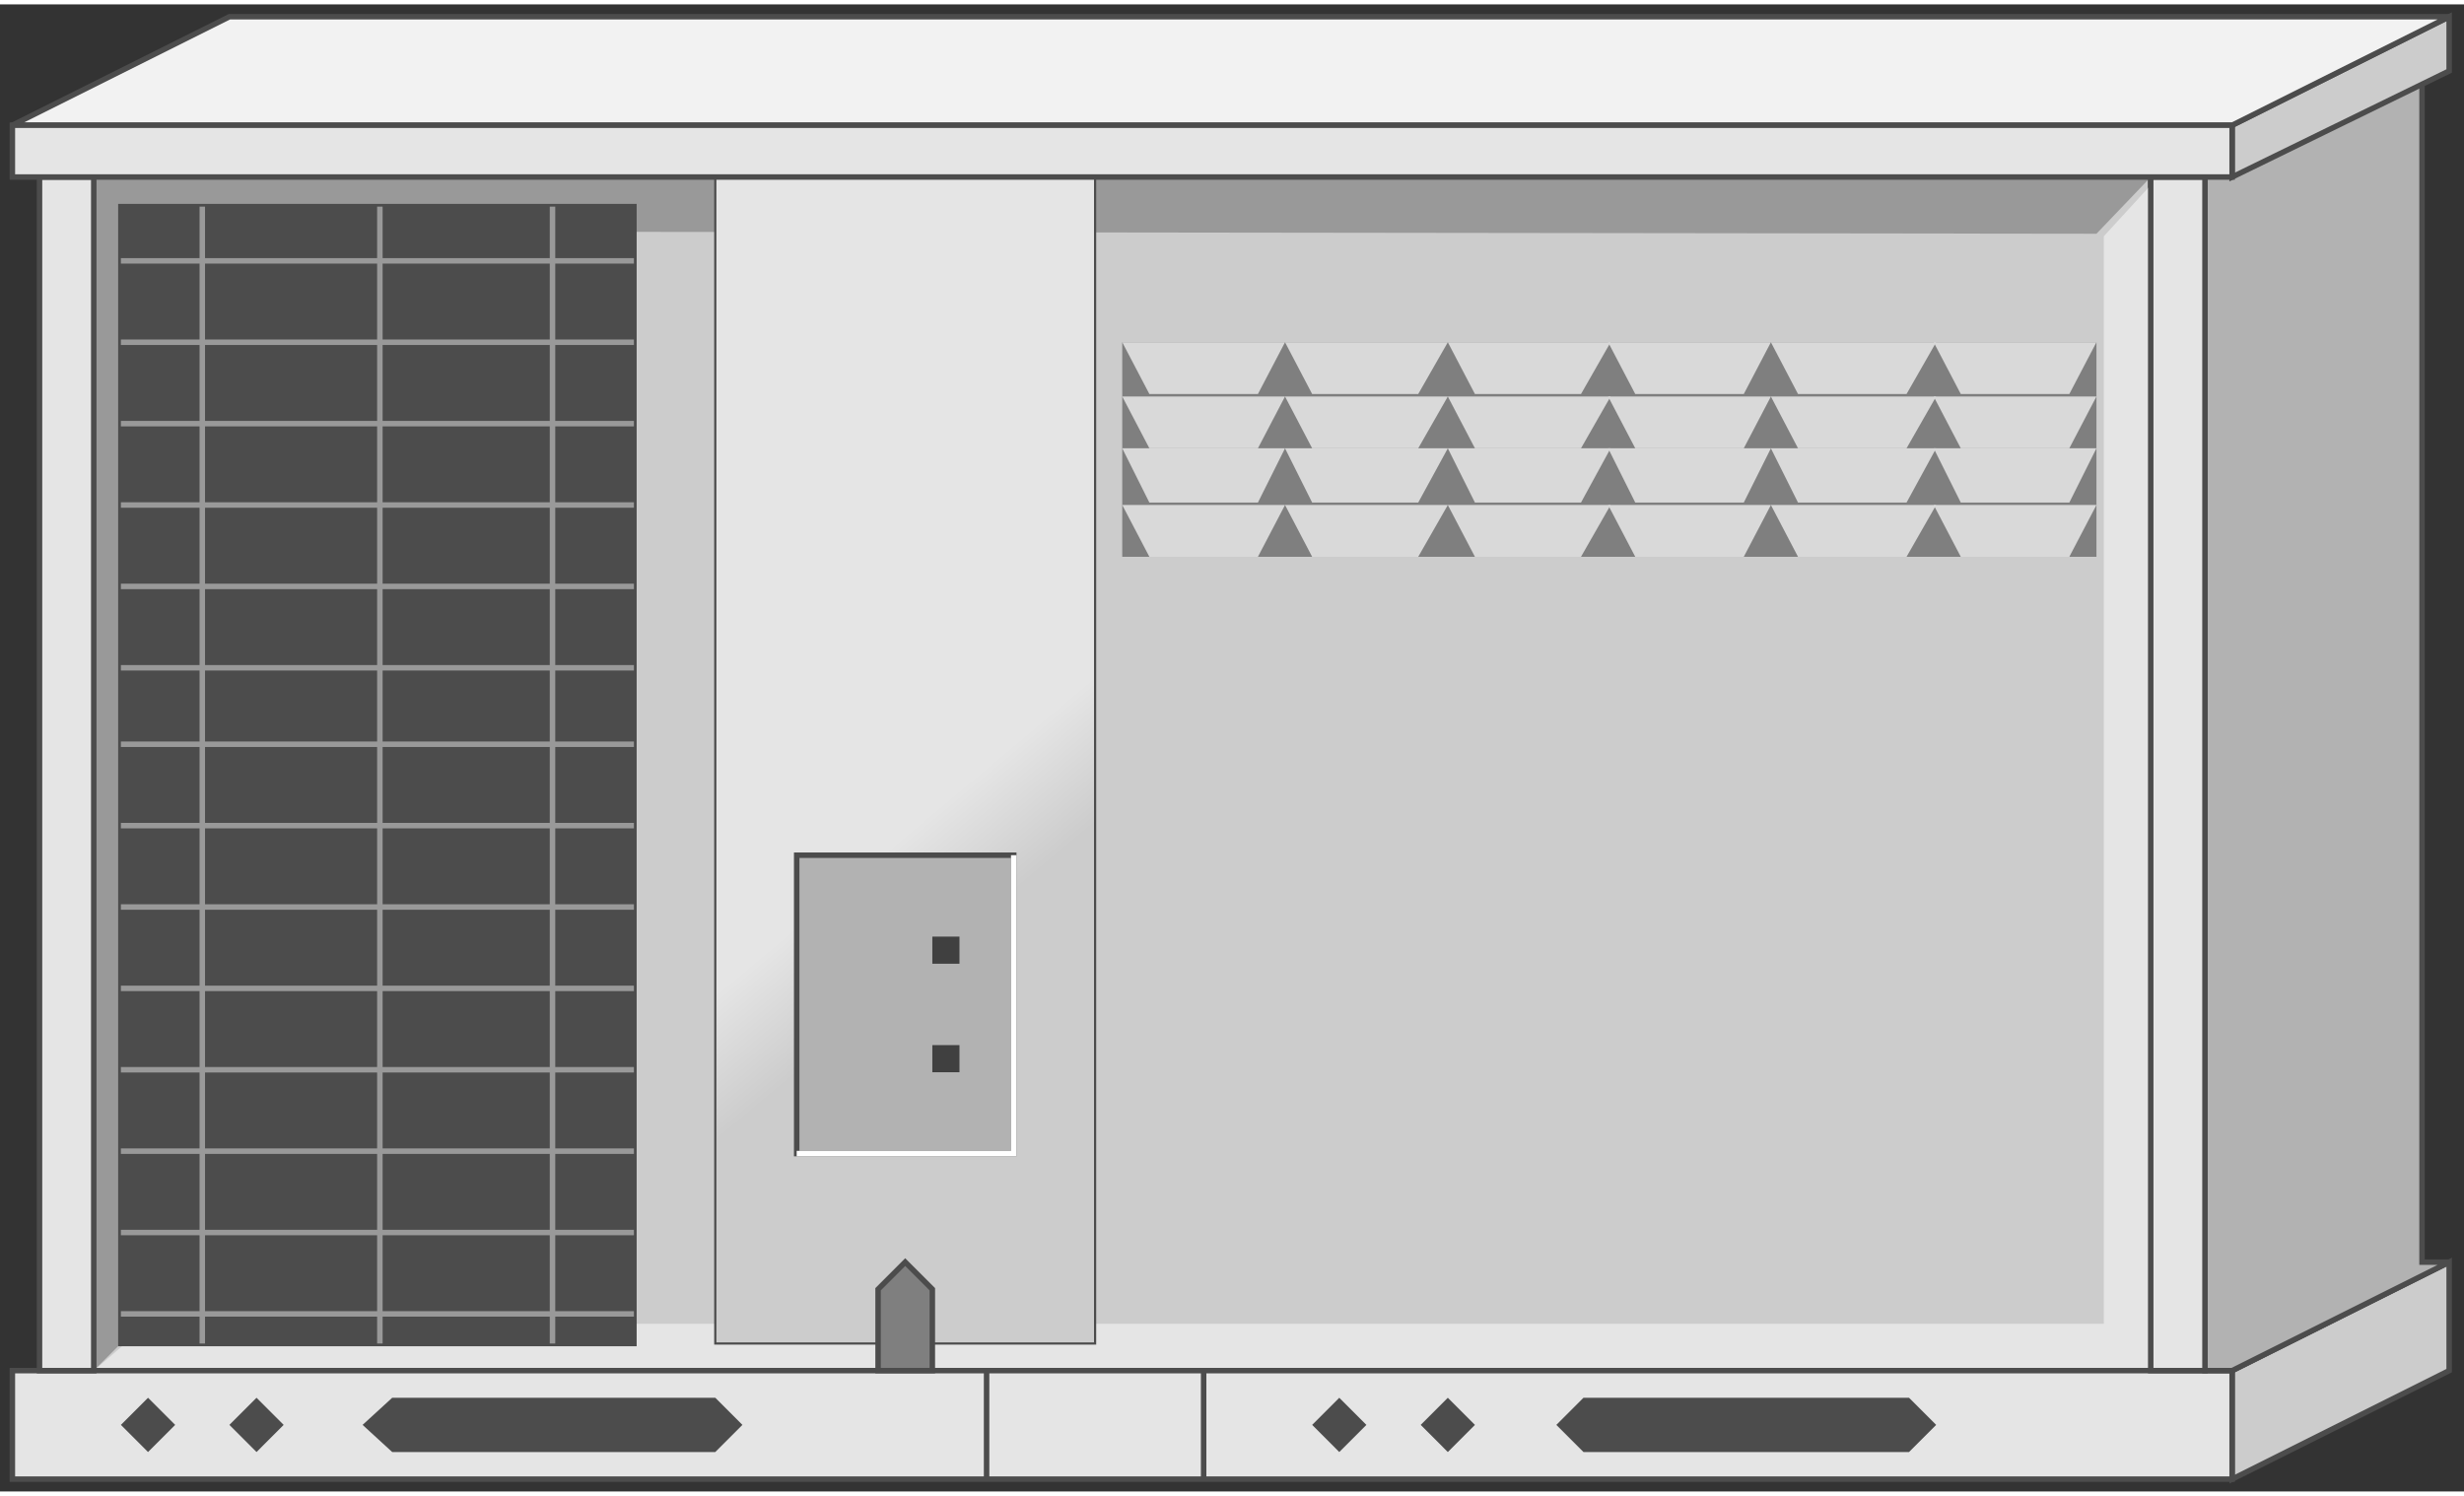 <svg version="1.1" xmlns="http://www.w3.org/2000/svg" xmlns:xlink="http://www.w3.org/1999/xlink" width="112px" height="68px" viewBox="0 0 112.5 67.903" enable-background="new 0 0 112.5 67.903" xml:space="preserve">
<rect x="0" y="0" width="112.5" height="67.903" fill="#333333" stroke="none"/>
<g id="Group_Air_Conditioner">
	<path fill="#CCCCCC" stroke="#4C4C4C" stroke-width="0.25" d="M4.281,7.883v54.502h93.917V7.883H4.281z" />
	<path fill="#999999" d="M4.281,7.883v54.502l2.478-2.477V10.36l88.96,0.113l2.479-2.59H4.281z" />
	<path fill="#E5E5E5" d="M98.535,62.385V7.883l-2.479,2.703v49.66H6.758l-2.478,2.14H98.535z" />
</g>
<g id="Group_Vent">
	<path fill="#4C4C4C" stroke="#4C4C4C" stroke-width="0.25" d="M5.52,9.234v51.913h23.423V9.234H5.52z" />
</g>
<g id="Group_Mesh">
	<path fill="none" stroke="#999999" stroke-width="0.25" d="M25.226,9.234v51.913" />
	<path fill="none" stroke="#999999" stroke-width="0.25" d="M17.344,9.234v51.913" />
	<path fill="none" stroke="#999999" stroke-width="0.25" d="M9.236,9.234v51.913" />
	<path fill="none" stroke="#999999" stroke-width="0.25" d="M5.52,11.711h23.423" />
	<path fill="none" stroke="#999999" stroke-width="0.25" d="M5.52,19.144h23.423" />
	<path fill="none" stroke="#999999" stroke-width="0.25" d="M5.52,15.427h23.423" />
	<path fill="none" stroke="#999999" stroke-width="0.25" d="M5.52,22.859h23.423" />
	<path fill="none" stroke="#999999" stroke-width="0.25" d="M5.52,30.292h23.423" />
	<path fill="none" stroke="#999999" stroke-width="0.25" d="M5.52,26.576h23.423" />
	<path fill="none" stroke="#999999" stroke-width="0.25" d="M5.52,33.783h23.423" />
	<path fill="none" stroke="#999999" stroke-width="0.25" d="M5.52,41.215h23.423" />
	<path fill="none" stroke="#999999" stroke-width="0.25" d="M5.52,37.499h23.423" />
	<path fill="none" stroke="#999999" stroke-width="0.25" d="M5.52,44.931h23.423" />
	<path fill="none" stroke="#999999" stroke-width="0.25" d="M5.52,52.364h23.423" />
	<path fill="none" stroke="#999999" stroke-width="0.25" d="M5.52,48.647h23.423" />
	<path fill="none" stroke="#999999" stroke-width="0.25" d="M5.52,59.795h23.423" />
	<path fill="none" stroke="#999999" stroke-width="0.25" d="M5.52,56.079h23.423" />
</g>
<g id="Group_Control_Box">
	<linearGradient id="SVGID_1_" gradientUnits="userSpaceOnUse" x1="58.025" y1="54.414" x2="24.632" y2="14.617">
		<stop offset="0" style="stop-color:#CCCCCC" />
		<stop offset="0.35" style="stop-color:#CCCCCC" />
		<stop offset="0.45" style="stop-color:#E5E5E5" />
		<stop offset="1" style="stop-color:#E5E5E5" />
	</linearGradient>
	<path fill="url(#SVGID_1_)" stroke="#4C4C4C" stroke-width="0.1" d="M32.658,7.883H50v53.264H32.658V7.883z" />
</g>
<g id="Group_Switch_Box">
	<path fill="#B2B2B2" stroke="#4C4C4C" stroke-width="0.25" d="M36.375,52.475V38.85h9.91v13.625H36.375z" />
	<path fill="none" stroke="#FFFFFF" stroke-width="0.25" d="M36.375,52.475h9.91V38.85" />
	<path fill="#404040" d="M42.568,47.521h1.239v1.239h-1.239V47.521z" />
	<path fill="#404040" d="M42.568,42.567h1.239v1.238h-1.239V42.567z" />
</g>
<g id="Group_Air_Blower">
	<path fill="#7F7F7F" d="M51.239,15.427v9.797h44.48v-9.797H51.239z" />
	<path fill="#D9D9D9" d="M88.287,22.859l1.238,2.365h4.955l1.238-2.365H88.287z" />
	<path fill="#D9D9D9" d="M88.287,20.27l1.238,2.478h4.955l1.238-2.478H88.287z" />
	<path fill="#D9D9D9" d="M88.287,17.905l1.238,2.365h4.955l1.238-2.365H88.287z" />
	<path fill="#D9D9D9" d="M88.287,15.427l1.238,2.365h4.955l1.238-2.365H88.287z" />
	<path fill="#D9D9D9" d="M80.855,15.427l1.238,2.365h4.955l1.352-2.365H80.855z" />
	<path fill="#D9D9D9" d="M80.855,17.905l1.238,2.365h4.955l1.352-2.365H80.855z" />
	<path fill="#D9D9D9" d="M80.855,20.27l1.238,2.478h4.955L88.4,20.27H80.855z" />
	<path fill="#D9D9D9" d="M80.855,22.859l1.238,2.365h4.955l1.352-2.365H80.855z" />
	<path fill="#D9D9D9" d="M73.423,22.859l1.239,2.365h4.954l1.239-2.365H73.423z" />
	<path fill="#D9D9D9" d="M73.423,20.27l1.239,2.478h4.954l1.239-2.478H73.423z" />
	<path fill="#D9D9D9" d="M73.423,17.905l1.239,2.365h4.954l1.239-2.365H73.423z" />
	<path fill="#D9D9D9" d="M73.423,15.427l1.239,2.365h4.954l1.239-2.365H73.423z" />
	<path fill="#D9D9D9" d="M66.104,15.427l1.238,2.365h4.842l1.352-2.365H66.104z" />
	<path fill="#D9D9D9" d="M66.104,17.905l1.238,2.365h4.842l1.352-2.365H66.104z" />
	<path fill="#D9D9D9" d="M66.104,20.27l1.238,2.478h4.842l1.352-2.478H66.104z" />
	<path fill="#D9D9D9" d="M66.104,22.859l1.238,2.365h4.842l1.352-2.365H66.104z" />
	<path fill="#D9D9D9" d="M58.671,22.859l1.239,2.365h4.842l1.352-2.365H58.671z" />
	<path fill="#D9D9D9" d="M58.671,20.27l1.239,2.478h4.842l1.352-2.478H58.671z" />
	<path fill="#D9D9D9" d="M58.671,17.905l1.239,2.365h4.842l1.352-2.365H58.671z" />
	<path fill="#D9D9D9" d="M58.671,15.427l1.239,2.365h4.842l1.352-2.365H58.671z" />
	<path fill="#D9D9D9" d="M51.239,15.427l1.239,2.365h4.955l1.238-2.365H51.239z" />
	<path fill="#D9D9D9" d="M51.239,17.905l1.239,2.365h4.955l1.238-2.365H51.239z" />
	<path fill="#D9D9D9" d="M51.239,20.27l1.239,2.478h4.955l1.238-2.478H51.239z" />
	<path fill="#D9D9D9" d="M51.239,22.859l1.239,2.365h4.955l1.238-2.365H51.239z" />
</g>
<g id="Group_Bottom_Support">
	<path fill="#CCCCCC" stroke="#4C4C4C" stroke-width="0.25" d="M101.913,62.385l9.909-4.955v4.955l-9.909,4.955V62.385z" />
	<path fill="none" stroke="#4C4C4C" stroke-width="0.25" d="M100.674,62.385l9.91-4.955" />
	<path fill="#E5E5E5" stroke="#4C4C4C" stroke-width="0.25" d="M0.565,67.34v-4.955h101.348v4.955H0.565z" />
</g>
<g id="Group_Frame">
	<path fill="#B2B2B2" stroke="#4C4C4C" stroke-width="0.25" d="M100.674,7.883l9.91-4.842v54.39h1.238l-9.909,4.955h-1.239V7.883z" />
	<path fill="#CCCCCC" stroke="#4C4C4C" stroke-width="0.25" d="M101.913,5.518l9.909-4.955v2.478l-9.909,4.842V5.518z" />
	<path fill="#F2F2F2" stroke="#4C4C4C" stroke-width="0.25" d="M10.475,0.563h101.348l-9.909,4.955H0.565L10.475,0.563z" />
	<path fill="#E5E5E5" stroke="#4C4C4C" stroke-width="0.25" d="M98.197,62.385V7.883h2.477v54.502H98.197z" />
	<path fill="#E5E5E5" stroke="#4C4C4C" stroke-width="0.25" d="M1.804,62.385V7.883h2.477v54.502H1.804z" />
	<path fill="#E5E5E5" stroke="#4C4C4C" stroke-width="0.25" d="M0.565,7.883V5.518h101.348v2.365H0.565z" />
</g>
<g id="Group_Vent2">
	<path fill="none" stroke="#4C4C4C" stroke-width="0.25" d="M45.045,62.385v4.955" />
	<path fill="none" stroke="#4C4C4C" stroke-width="0.25" d="M54.955,62.385v4.955" />
	<path fill="#7F7F7F" stroke="#4C4C4C" stroke-width="0.25" d="M40.091,62.385v-3.716l1.238-1.239l1.239,1.239v3.716H40.091z" />
	<path fill="#4C4C4C" d="M17.907,66.102l-1.352-1.239l1.352-1.239h14.751l1.239,1.239l-1.239,1.239H17.907z" />
	<path fill="#4C4C4C" d="M11.713,66.102l-1.239-1.239l1.239-1.239l1.238,1.239L11.713,66.102z" />
	<path fill="#4C4C4C" d="M6.758,66.102L5.52,64.863l1.239-1.239l1.239,1.239L6.758,66.102z" />
	<path fill="#4C4C4C" d="M72.297,66.102l-1.238-1.239l1.238-1.239h14.864l1.239,1.239l-1.239,1.239H72.297z" />
	<path fill="#4C4C4C" d="M66.104,66.102l-1.238-1.239l1.238-1.239l1.238,1.239L66.104,66.102z" />
	<path fill="#4C4C4C" d="M61.148,66.102l-1.238-1.239l1.238-1.239l1.238,1.239L61.148,66.102z" />
</g>
</svg>